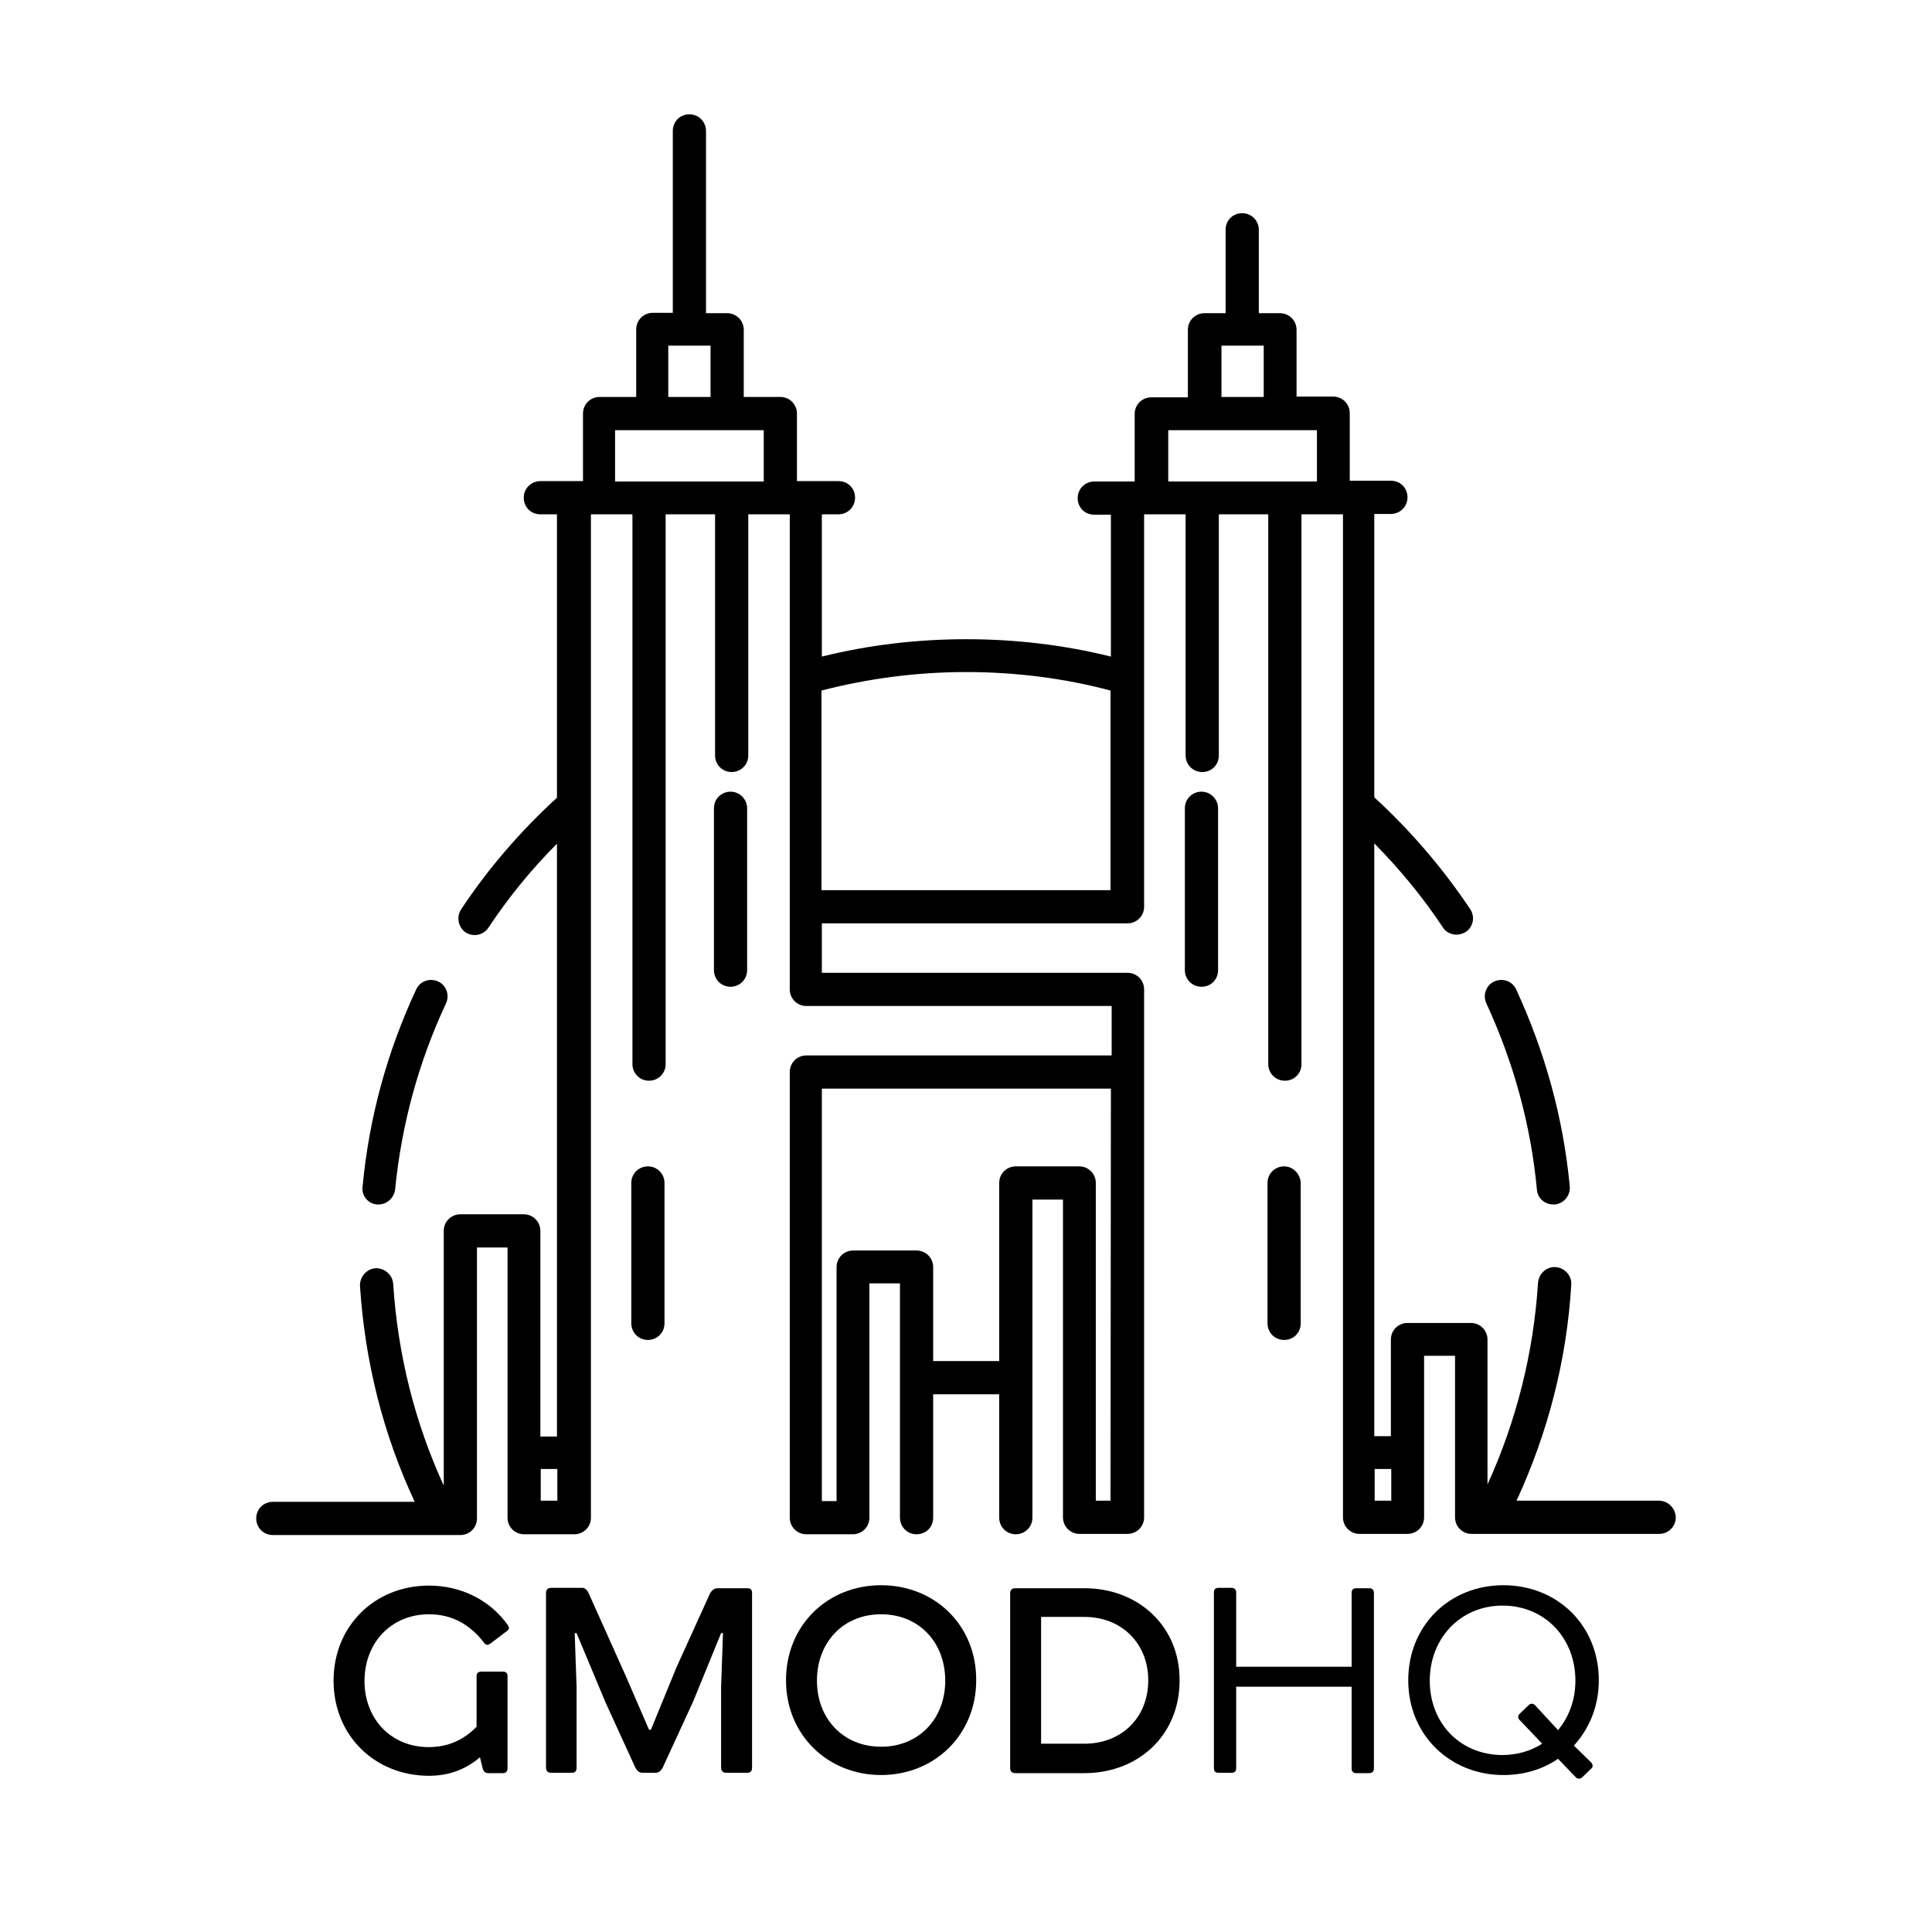 <?xml version="1.0" encoding="utf-8"?>
<!-- Generator: Adobe Illustrator 21.0.0, SVG Export Plug-In . SVG Version: 6.00 Build 0)  -->
<svg version="1.1" id="Layer_1" xmlns="http://www.w3.org/2000/svg" xmlns:xlink="http://www.w3.org/1999/xlink" x="0px" y="0px"
	 viewBox="0 0 512 512" style="enable-background:new 0 0 512 512;" xml:space="preserve">
<style type="text/css">
	.st0{fill:#00000008;}
</style>
<g id="Layer_2">
	<g>
		<g>
			<path class="st0" d="M439.6,397.7h-37.7c8.3-18,13.3-37.2,14.5-57.2c0.2-2.4-1.7-4.5-4.1-4.7s-4.5,1.7-4.7,4.1
				c-1.2,18.6-5.7,36.6-13.4,53.5V355c0-2.4-1.9-4.4-4.4-4.4H373c-2.4,0-4.4,1.9-4.4,4.4v25.6h-4.4V223.5
				c6.8,6.9,12.9,14.3,18.2,22.3c0.8,1.3,2.3,1.9,3.6,1.9c0.8,0,1.7-0.3,2.4-0.7c2-1.3,2.6-4,1.2-6.1c-7.3-10.9-15.8-20.8-25.4-29.6
				v-75.1h4.4c2.4,0,4.4-1.9,4.4-4.4s-1.9-4.4-4.4-4.4h-8.7l0,0h-2.2v-17.9c0-2.4-1.9-4.4-4.4-4.4h-9.7V87.4c0-2.4-1.9-4.4-4.4-4.4
				h-5.6V60.9c0-2.4-1.9-4.4-4.4-4.4s-4.4,1.9-4.4,4.4V83h-5.6c-2.4,0-4.4,1.9-4.4,4.4v17.9h-9.7c-2.4,0-4.4,1.9-4.4,4.4v17.9h-2.2
				l0,0H290c-2.4,0-4.4,1.9-4.4,4.4s1.9,4.4,4.4,4.4h4.4V174c-12.5-3.1-25.3-4.6-38.3-4.6s-25.8,1.5-38.3,4.6v-37.7h4.4
				c2.4,0,4.4-1.9,4.4-4.4s-1.9-4.4-4.4-4.4h-8.8l0,0h-2.2v-17.9c0-2.4-1.9-4.4-4.4-4.4h-9.7V87.4c0-2.4-1.9-4.4-4.4-4.4h-5.6V34.7
				c0-2.4-1.9-4.4-4.4-4.4s-4.4,1.9-4.4,4.4v48.2H173c-2.4,0-4.4,1.9-4.4,4.4v17.9h-9.7c-2.4,0-4.4,1.9-4.4,4.4v17.9H152l0,0h-8.8
				c-2.4,0-4.4,1.9-4.4,4.4s1.9,4.4,4.4,4.4h4.4v75.1c-9.6,8.8-18.2,18.7-25.4,29.6c-1.3,2-0.8,4.7,1.2,6.1c0.8,0.5,1.6,0.7,2.4,0.7
				c1.4,0,2.8-0.7,3.6-1.9c5.3-8,11.4-15.5,18.2-22.3v157.1h-4.4v-54.5c0-2.4-1.9-4.4-4.4-4.4H122c-2.4,0-4.4,1.9-4.4,4.4v67.5
				c-7.7-16.8-12.2-34.8-13.4-53.5c-0.2-2.4-2.3-4.2-4.7-4.1c-2.4,0.2-4.2,2.3-4.1,4.7c1.3,20,6.1,39.2,14.5,57.2H72.3
				c-2.4,0-4.4,1.9-4.4,4.4c0,2.4,1.9,4.4,4.4,4.4H117l0,0l0,0h5c2.4,0,4.4-1.9,4.4-4.4V398v-67.4h8.1V385v12.8v4.4
				c0,2.4,1.9,4.4,4.4,4.4h13.3c2.4,0,4.4-1.9,4.4-4.4V136.3h11V282c0,2.4,1.9,4.4,4.4,4.4c2.4,0,4.4-1.9,4.4-4.4V136.3h13.1v63.9
				c0,2.4,1.9,4.4,4.4,4.4c2.4,0,4.4-1.9,4.4-4.4v-63.9h11v125.9c0,2.4,1.9,4.4,4.4,4.4h28.5l0,0h24.9l0,0h27.5v13.1h-80.9
				c-2.4,0-4.4,1.9-4.4,4.4v118.1c0,2.4,1.9,4.4,4.4,4.4H226c2.4,0,4.4-1.9,4.4-4.4v-4.4v-57.7h8.1v25v32.7v4.4
				c0,2.4,1.9,4.4,4.4,4.4s4.4-1.9,4.4-4.4v-4.4v-28.3h17.5v28.3v4.4c0,2.4,1.9,4.4,4.4,4.4c2.4,0,4.4-1.9,4.4-4.4v-4.4v-32.7v-47.2
				h8.1v79.8v4.4c0,2.4,1.9,4.4,4.4,4.4h12.7c2.4,0,4.4-1.9,4.4-4.4V262.2c0-2.4-1.9-4.4-4.4-4.4h-31.9l0,0H242l0,0h-24.2v-13.1h81
				c2.4,0,4.4-1.9,4.4-4.4v-104h11v63.9c0,2.4,1.9,4.4,4.4,4.4s4.4-1.9,4.4-4.4v-63.9h13.1V282c0,2.4,1.9,4.4,4.4,4.4
				s4.4-1.9,4.4-4.4V136.3h11v265.8c0,2.4,1.9,4.4,4.4,4.4H373c2.4,0,4.4-1.9,4.4-4.4v-4.4v-6.2v-6.6v-25.6h8.2v38.4l0,0v4.4
				c0,2.4,1.9,4.4,4.4,4.4h5l0,0l0,0h44.7c2.4,0,4.4-1.9,4.4-4.4C444,399.7,442.1,397.7,439.6,397.7z M294.3,397.7h-3.9v-84.2
				c0-2.4-1.9-4.4-4.4-4.4h-16.8c-2.4,0-4.4,1.9-4.4,4.4v47.2h-17.5v-24.9c0-2.4-1.9-4.4-4.4-4.4h-16.8c-2.4,0-4.4,1.9-4.4,4.4v62
				h-3.9V288.5h76.6L294.3,397.7L294.3,397.7z M323.7,91.6h11.2v13.6h-11.2V91.6z M309.6,114H349v13.6h-39.4V114z M177.1,91.6h11.2
				v13.6h-11.2V91.6z M163,114h39.4v13.6H163V114z M143.3,397.7v-8.4h4.4v8.4H143.3z M217.7,235.9V183c12.4-3.2,25.3-4.9,38.3-4.9
				s25.9,1.6,38.3,4.9v52.9H217.7z M364.3,397.7v-8.4h4.4v2.2v6.2L364.3,397.7L364.3,397.7z"/>
			<path class="st0" d="M171.7,309.1c-2.4,0-4.4,1.9-4.4,4.4v37.2c0,2.4,1.9,4.4,4.4,4.4c2.4,0,4.4-1.9,4.4-4.4v-37.2
				C176.1,311.1,174.2,309.1,171.7,309.1z"/>
			<path class="st0" d="M193.6,209.8c-2.4,0-4.4,1.9-4.4,4.4v42.9c0,2.4,1.9,4.4,4.4,4.4c2.4,0,4.4-1.9,4.4-4.4v-42.9
				C198,211.8,196,209.8,193.6,209.8z"/>
			<path class="st0" d="M340.3,309.1c-2.4,0-4.4,1.9-4.4,4.4v37.2c0,2.4,1.9,4.4,4.4,4.4s4.4-1.9,4.4-4.4v-37.2
				C344.6,311.1,342.7,309.1,340.3,309.1z"/>
			<path class="st0" d="M318.4,209.8c-2.4,0-4.4,1.9-4.4,4.4v42.9c0,2.4,1.9,4.4,4.4,4.4s4.4-1.9,4.4-4.4v-42.9
				C322.8,211.8,320.8,209.8,318.4,209.8z"/>
			<path class="st0" d="M99.9,319.2c0.2,0,0.3,0,0.4,0c2.2,0,4.1-1.7,4.4-3.9c1.7-17.2,6.2-33.8,13.5-49.4c1-2.2,0.1-4.8-2.1-5.8
				s-4.8-0.1-5.8,2.1c-7.7,16.5-12.5,34-14.2,52.2C95.7,316.8,97.5,319,99.9,319.2z"/>
			<path class="st0" d="M407.3,315.3c0.2,2.3,2.1,3.9,4.4,3.9c0.2,0,0.3,0,0.4,0c2.4-0.3,4.1-2.4,3.9-4.8
				c-1.7-18.2-6.6-35.7-14.2-52.2c-1-2.2-3.6-3.1-5.8-2.1c-2.2,1-3.1,3.6-2.1,5.8C401.1,281.5,405.7,298.1,407.3,315.3z"/>
		</g>
		<g>
			<path class="st0" d="M113.7,427.8c6.1,0,10.9,2.7,14.7,7.7c0.5,0.5,0.9,0.5,1.5,0.1l4.5-3.4c0.6-0.5,0.6-0.9,0.2-1.5
				c-4.8-6.8-12.6-10.5-20.9-10.5c-14.4,0-25.3,10.7-25.3,25.2c0,14.6,11,25.2,25.3,25.2c5,0,9.5-1.5,13.5-4.9l0.7,2.9
				c0.2,0.8,0.7,1.3,1.5,1.3h3.9c0.8,0,1.2-0.5,1.2-1.3v-24.4c0-0.8-0.4-1.2-1.2-1.2h-5.7c-0.9,0-1.3,0.4-1.3,1.2v13.4
				c-3.5,3.6-7.7,5.4-12.7,5.4c-10,0-17-7.5-17-17.5C96.6,435.3,103.7,427.8,113.7,427.8z"/>
			<path class="st0" d="M198.1,420.9h-7.9c-0.9,0-1.5,0.5-2,1.3l-8.9,19.6l-6.8,16.6H172l-6.1-14.1l-10-22.3
				c-0.3-0.6-0.9-1.2-1.5-1.2H146c-0.8,0-1.3,0.5-1.3,1.3v46.4c0,0.8,0.5,1.3,1.3,1.3h5.7c0.7,0,1.1-0.5,1.1-1.3V447l-0.5-14.2h0.5
				l7.6,18.2l8,17.5c0.5,0.8,1,1.3,1.8,1.3h3.6c0.8,0,1.3-0.5,1.8-1.3l8.1-17.6l7.4-18.1h0.5l-0.5,14.2v21.5c0,0.8,0.5,1.3,1.3,1.3
				h5.7c0.8,0,1.2-0.5,1.2-1.3v-46.4C199.3,421.3,198.9,420.9,198.1,420.9z"/>
			<path class="st0" d="M233.5,420.1c-14.2,0-25.2,10.6-25.2,25.2c0,14.5,11.1,25.1,25.2,25.1s25.2-10.6,25.2-25.1
				C258.8,430.7,247.7,420.1,233.5,420.1z M233.5,462.9c-10.1,0-17-7.5-17-17.5c0-10.1,6.9-17.6,17-17.6s17,7.5,17,17.6
				C250.5,455.4,243.6,462.9,233.5,462.9z"/>
			<path class="st0" d="M287.4,420.9H269c-0.8,0-1.3,0.5-1.3,1.3v46.4c0,0.8,0.5,1.3,1.3,1.3h18.4c14.2,0,25.2-10,25.2-24.5
				C312.7,430.9,301.6,420.9,287.4,420.9z M287.4,462.1h-11.5v-33.6h11.5c9.8,0,16.9,7,16.9,16.8
				C304.3,455.2,297.2,462.1,287.4,462.1z"/>
			<path class="st0" d="M362.8,420.9h-3.4c-0.8,0-1.2,0.4-1.2,1.2v19.6h-30.6V422c0-0.8-0.5-1.2-1.2-1.2h-3.5
				c-0.8,0-1.2,0.4-1.2,1.2v46.6c0,0.8,0.4,1.2,1.2,1.2h3.5c0.8,0,1.2-0.4,1.2-1.2V447h30.6v21.7c0,0.8,0.5,1.2,1.2,1.2h3.4
				c0.8,0,1.3-0.4,1.3-1.2V422C364,421.2,363.6,420.9,362.8,420.9z"/>
			<path class="st0" d="M417.1,462.6c4-4.4,6.6-10.3,6.6-17.3c0-14.6-11-25.2-25.3-25.2c-14.2,0-25.2,10.6-25.2,25.2
				c0,14.5,11.1,25.1,25.2,25.1c5.5,0,10.4-1.5,14.5-4.3l4.7,4.9c0.5,0.5,1.2,0.5,1.7,0l2.3-2.2c0.6-0.5,0.6-1.1,0.1-1.7
				L417.1,462.6z M406.8,451.9c-0.5-0.5-1.2-0.5-1.6-0.1l-2.4,2.3c-0.6,0.5-0.6,1.2-0.1,1.7l6,6.3c-3,1.9-6.6,3-10.5,3
				c-11.2,0-19.3-8.4-19.3-19.7c0-11.2,8.1-19.9,19.3-19.9c11.2,0,19.3,8.6,19.3,19.9c0,5.1-1.7,9.6-4.6,13.1L406.8,451.9z"/>
		</g>
	</g>
</g>
</svg>
